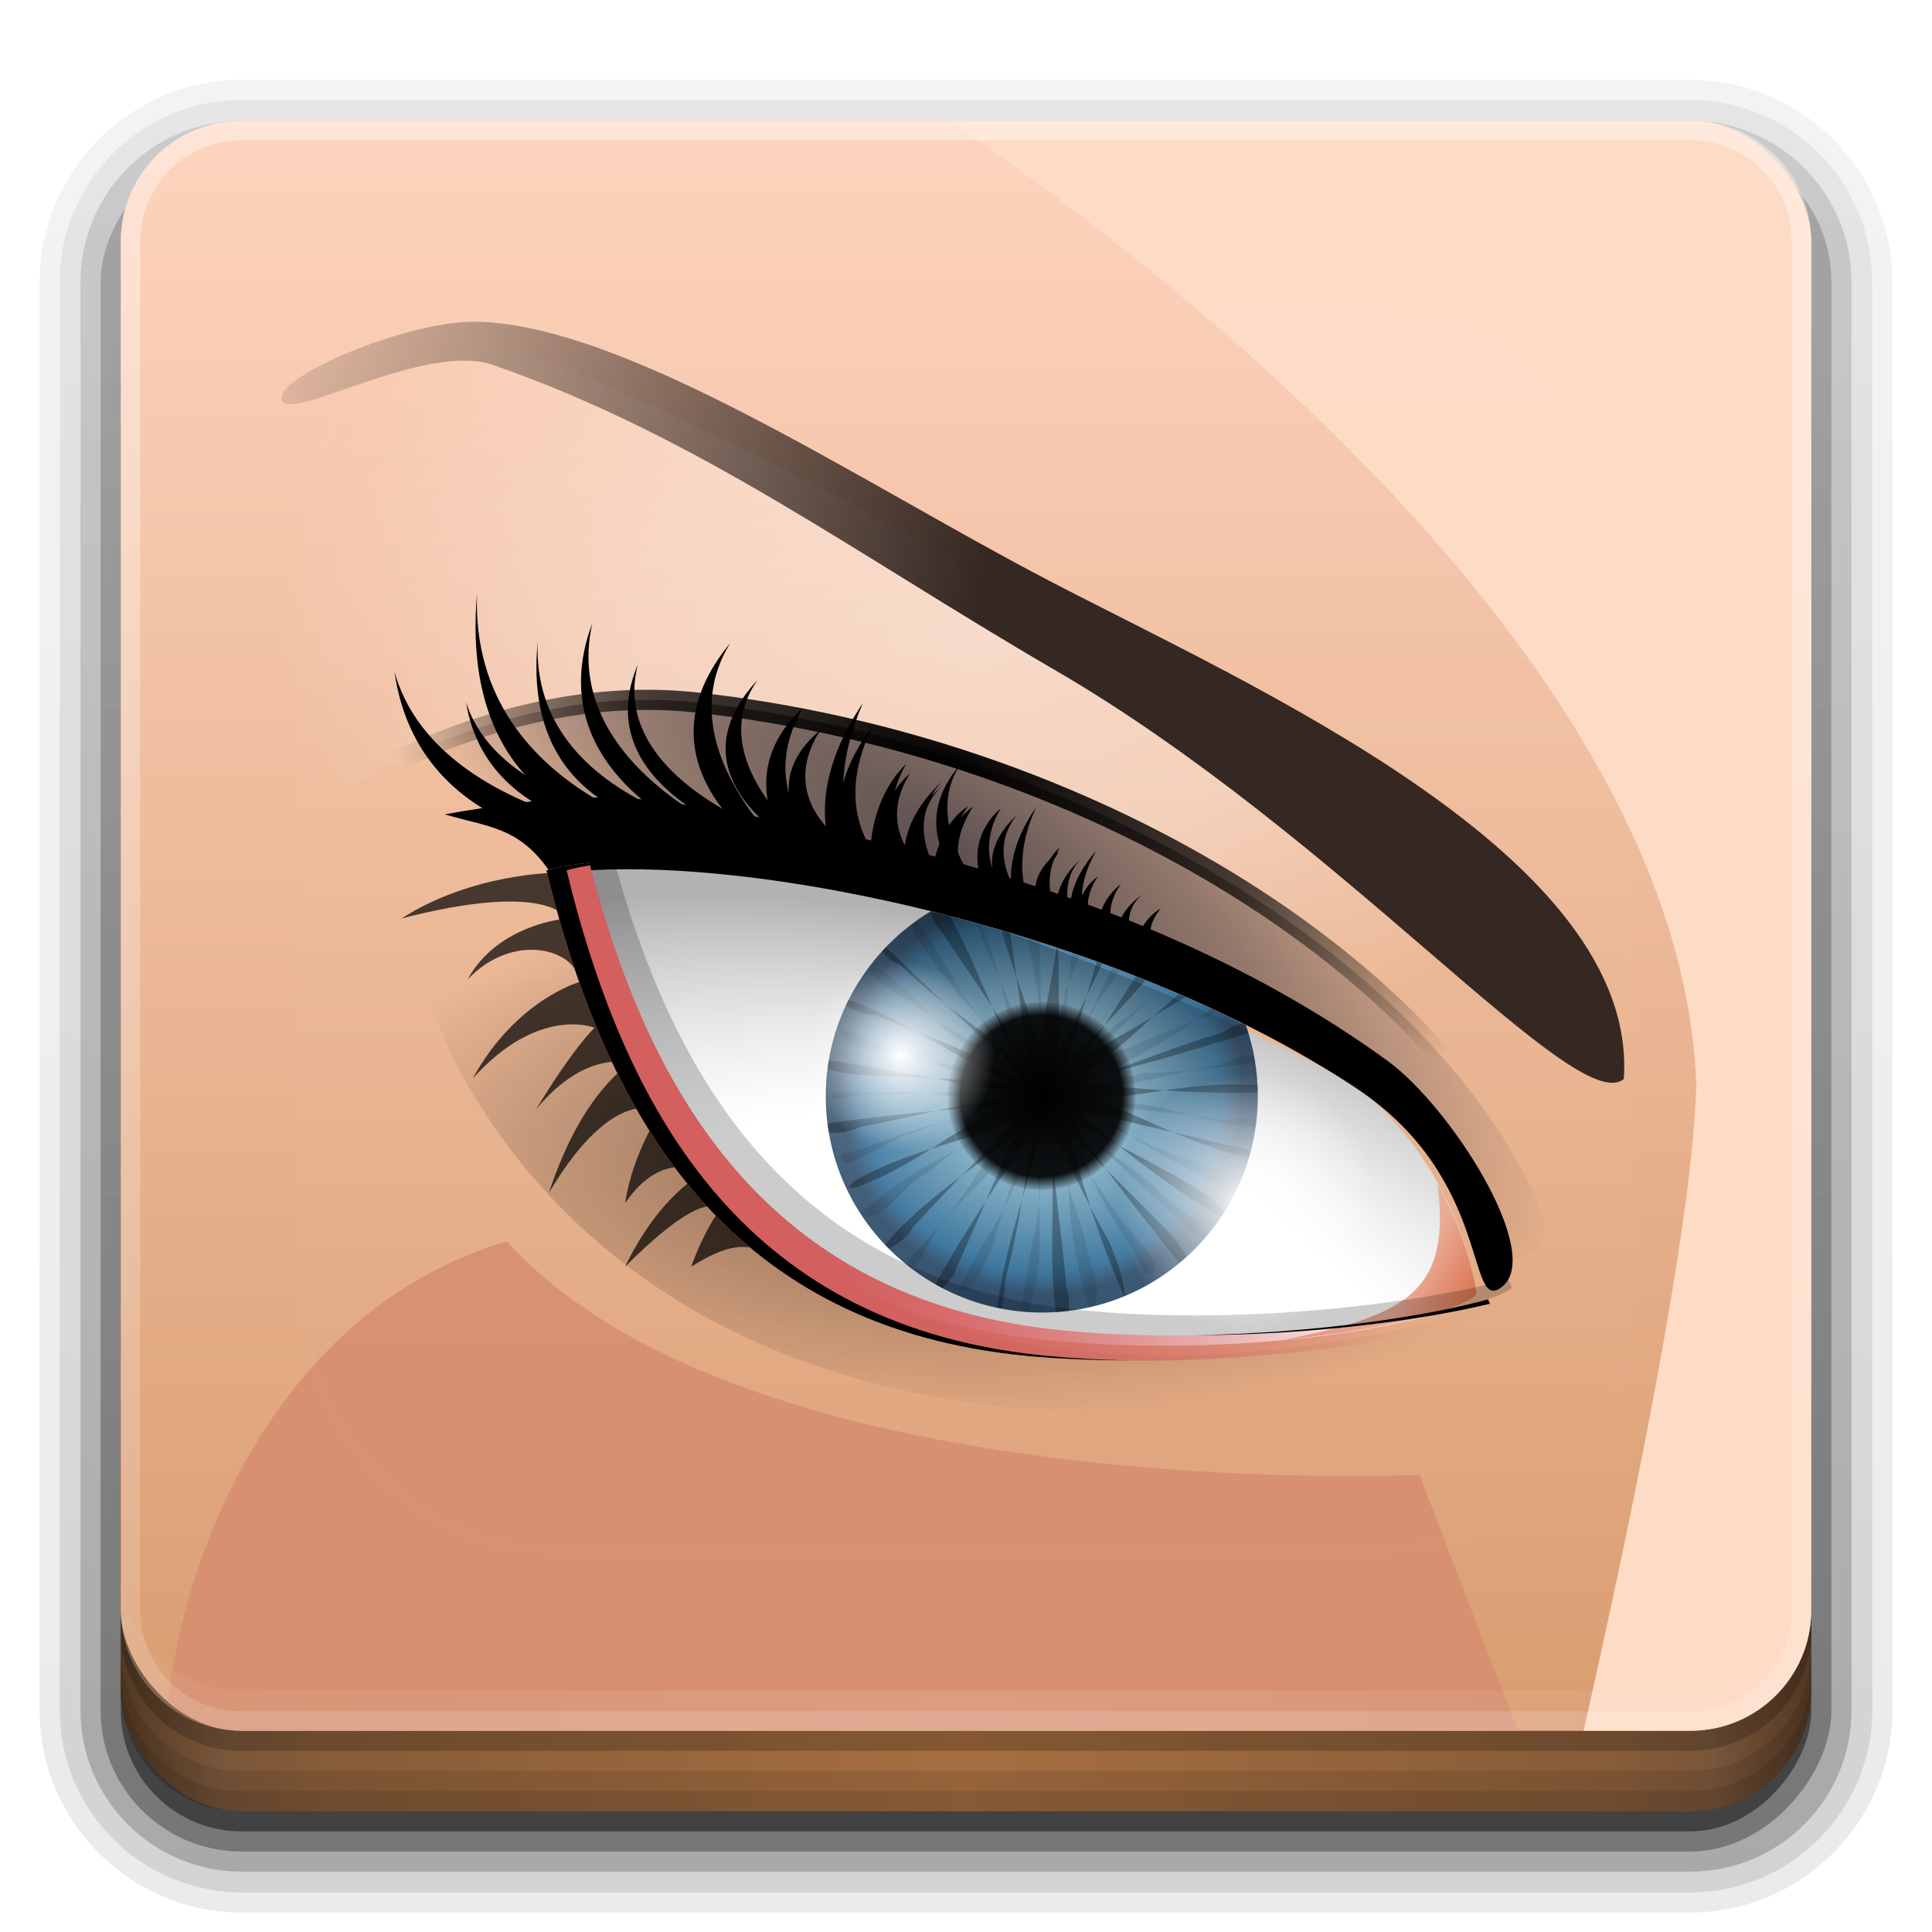 <?xml version="1.0" encoding="UTF-8" standalone="no"?>
<!-- Created with Inkscape (http://www.inkscape.org/) -->

<svg
   xmlns:dc="http://purl.org/dc/elements/1.1/"
   xmlns:cc="http://creativecommons.org/ns#"
   xmlns:rdf="http://www.w3.org/1999/02/22-rdf-syntax-ns#"
   xmlns:svg="http://www.w3.org/2000/svg"
   xmlns="http://www.w3.org/2000/svg"
   xmlns:xlink="http://www.w3.org/1999/xlink"
   xmlns:sodipodi="http://sodipodi.sourceforge.net/DTD/sodipodi-0.dtd"
   xmlns:inkscape="http://www.inkscape.org/namespaces/inkscape"
   width="96"
   height="96"
   id="svg2408"
   sodipodi:version="0.32"
   inkscape:version="0.48.1 r9760"
   version="1.0"
   sodipodi:docname="eog.svg"
   inkscape:output_extension="org.inkscape.output.svg.inkscape">
  <defs
     id="defs2410">
    <linearGradient
       id="linearGradient4384">
      <stop
         style="stop-color:#ffffff;stop-opacity:1;"
         offset="0"
         id="stop4386" />
      <stop
         style="stop-color:#ffffff;stop-opacity:0;"
         offset="1"
         id="stop4388" />
    </linearGradient>
    <linearGradient
       id="linearGradient4367">
      <stop
         style="stop-color:#ffffff;stop-opacity:0.718;"
         offset="0"
         id="stop4369" />
      <stop
         style="stop-color:#ffffff;stop-opacity:1;"
         offset="1"
         id="stop4371" />
    </linearGradient>
    <linearGradient
       id="ButtonShadow"
       gradientTransform="scale(1.006,0.994)"
       x1="45.448"
       y1="92.54"
       x2="45.448"
       y2="7.017"
       gradientUnits="userSpaceOnUse">
      <stop
         style="stop-color:#000000;stop-opacity:1;"
         offset="0"
         id="stop3750" />
      <stop
         style="stop-color:#000000;stop-opacity:0.588;"
         offset="1"
         id="stop3752" />
    </linearGradient>
    <linearGradient
       inkscape:collect="always"
       id="linearGradient3737">
      <stop
         style="stop-color:#ffffff;stop-opacity:1;"
         offset="0"
         id="stop3739" />
      <stop
         style="stop-color:#ffffff;stop-opacity:0;"
         offset="1"
         id="stop3741" />
    </linearGradient>
    <linearGradient
       id="linearGradient3700">
      <stop
         style="stop-color:#2276c5;stop-opacity:1;"
         offset="0"
         id="stop3702" />
      <stop
         style="stop-color:#68baf4;stop-opacity:1;"
         offset="1"
         id="stop3704" />
    </linearGradient>
    <filter
       inkscape:collect="always"
       id="filter3174">
      <feGaussianBlur
         inkscape:collect="always"
         stdDeviation="1.71"
         id="feGaussianBlur3176" />
    </filter>
    <filter
       inkscape:collect="always"
       id="filter3794"
       x="-0.192"
       width="1.384"
       y="-0.192"
       height="1.384">
      <feGaussianBlur
         inkscape:collect="always"
         stdDeviation="5.28"
         id="feGaussianBlur3796" />
    </filter>
    <linearGradient
       inkscape:collect="always"
       xlink:href="#linearGradient3737"
       id="linearGradient3613"
       x1="48"
       y1="20.221"
       x2="48"
       y2="138.661"
       gradientUnits="userSpaceOnUse" />
    <linearGradient
       id="ButtonShadow-0"
       gradientTransform="matrix(1.006,0,0,0.994,100,0)"
       x1="45.448"
       y1="92.54"
       x2="45.448"
       y2="7.017"
       gradientUnits="userSpaceOnUse">
      <stop
         style="stop-color:#000000;stop-opacity:1;"
         offset="0"
         id="stop3750-8" />
      <stop
         style="stop-color:#000000;stop-opacity:0.588;"
         offset="1"
         id="stop3752-5" />
    </linearGradient>
    <linearGradient
       inkscape:collect="always"
       xlink:href="#ButtonShadow-0"
       id="linearGradient3780"
       gradientUnits="userSpaceOnUse"
       gradientTransform="matrix(1.024,0,0,1.012,-1.143,-98.071)"
       x1="32.251"
       y1="6.132"
       x2="32.251"
       y2="90.239" />
    <linearGradient
       inkscape:collect="always"
       xlink:href="#ButtonShadow-0"
       id="linearGradient3772"
       gradientUnits="userSpaceOnUse"
       gradientTransform="matrix(1.024,0,0,1.012,-1.143,-98.071)"
       x1="32.251"
       y1="6.132"
       x2="32.251"
       y2="90.239" />
    <linearGradient
       inkscape:collect="always"
       xlink:href="#ButtonShadow-0"
       id="linearGradient3725"
       gradientUnits="userSpaceOnUse"
       gradientTransform="matrix(1.024,0,0,1.012,-1.143,-98.071)"
       x1="32.251"
       y1="6.132"
       x2="32.251"
       y2="90.239" />
    <linearGradient
       inkscape:collect="always"
       xlink:href="#ButtonShadow-0"
       id="linearGradient3721"
       gradientUnits="userSpaceOnUse"
       gradientTransform="translate(0,-97)"
       x1="32.251"
       y1="6.132"
       x2="32.251"
       y2="90.239" />
    <linearGradient
       y2="90.239"
       x2="32.251"
       y1="6.132"
       x1="32.251"
       gradientTransform="matrix(1.024,0,0,1.012,-1.143,-98.071)"
       gradientUnits="userSpaceOnUse"
       id="linearGradient3026"
       xlink:href="#ButtonShadow-0"
       inkscape:collect="always" />
    <linearGradient
       gradientTransform="translate(-2,-956.362)"
       y2="1033.362"
       x2="50"
       y1="1033.362"
       x1="8"
       spreadMethod="reflect"
       gradientUnits="userSpaceOnUse"
       id="linearGradient3542"
       xlink:href="#linearGradient4482"
       inkscape:collect="always" />
    <clipPath
       clipPathUnits="userSpaceOnUse"
       id="clipPath4355">
      <rect
         style="fill:#ffffff;fill-opacity:1;fill-rule:nonzero;stroke:none"
         id="rect4357"
         width="84"
         height="80"
         x="6"
         y="6"
         rx="6"
         ry="6" />
    </clipPath>
    <radialGradient
       inkscape:collect="always"
       xlink:href="#linearGradient4367"
       id="radialGradient4375"
       cx="48"
       cy="87.792"
       fx="48"
       fy="87.792"
       r="42"
       gradientTransform="matrix(1,-6.7114942e-8,8.4282233e-8,1.256,110,-24.506)"
       gradientUnits="userSpaceOnUse" />
    <linearGradient
       inkscape:collect="always"
       xlink:href="#linearGradient4384"
       id="linearGradient4390"
       x1="48"
       y1="88"
       x2="48"
       y2="-40"
       gradientUnits="userSpaceOnUse"
       gradientTransform="matrix(1,0,0,-1,0,92)" />
    <linearGradient
       inkscape:collect="always"
       xlink:href="#linearGradient4384"
       id="linearGradient4429"
       x1="48"
       y1="82"
       x2="112.124"
       y2="82.455"
       gradientUnits="userSpaceOnUse"
       spreadMethod="reflect" />
    <linearGradient
       id="linearGradient4482">
      <stop
         id="stop4484"
         offset="0"
         style="stop-color:#c78c5d;stop-opacity:1;" />
      <stop
         style="stop-color:#a3744e;stop-opacity:1;"
         offset="0.118"
         id="stop4486" />
      <stop
         id="stop4488"
         offset="0.238"
         style="stop-color:#946c4b;stop-opacity:1;" />
      <stop
         id="stop4490"
         offset="1"
         style="stop-color:#866448;stop-opacity:1;" />
    </linearGradient>
    <linearGradient
       id="linearGradient3843">
      <stop
         style="stop-color:#523823;stop-opacity:1;"
         offset="0"
         id="stop3845" />
      <stop
         id="stop3847"
         offset="0.118"
         style="stop-color:#79563a;stop-opacity:1;" />
      <stop
         style="stop-color:#875c38;stop-opacity:1;"
         offset="0.238"
         id="stop3849" />
      <stop
         style="stop-color:#a66e40;stop-opacity:1;"
         offset="1"
         id="stop3851" />
    </linearGradient>
    <linearGradient
       y2="1033.362"
       x2="50"
       y1="1033.362"
       x1="8"
       spreadMethod="reflect"
       gradientTransform="translate(-2,-956.362)"
       gradientUnits="userSpaceOnUse"
       id="linearGradient3870"
       xlink:href="#linearGradient3843"
       inkscape:collect="always" />
    <linearGradient
       inkscape:collect="always"
       xlink:href="#linearGradient2841"
       id="linearGradient3617-9"
       gradientUnits="userSpaceOnUse"
       x1="48"
       y1="90"
       x2="48"
       y2="5.988" />
    <linearGradient
       id="linearGradient2841">
      <stop
         id="stop2843"
         offset="0"
         style="stop-color:#d89a6d;stop-opacity:1" />
      <stop
         id="stop2845"
         offset="1"
         style="stop-color:#fed4be;stop-opacity:1" />
    </linearGradient>
    <linearGradient
       y2="5.988"
       x2="48"
       y1="90"
       x1="48"
       gradientUnits="userSpaceOnUse"
       id="linearGradient3151"
       xlink:href="#linearGradient2841"
       inkscape:collect="always" />
    <radialGradient
       inkscape:collect="always"
       xlink:href="#linearGradient3739"
       id="radialGradient3750"
       gradientUnits="userSpaceOnUse"
       cx="51.77"
       cy="56.478"
       fx="51.77"
       fy="56.478"
       r="10.733" />
    <linearGradient
       inkscape:collect="always"
       id="linearGradient3739">
      <stop
         style="stop-color:#ffffff;stop-opacity:1;"
         offset="0"
         id="stop3742" />
      <stop
         style="stop-color:#ffffff;stop-opacity:0;"
         offset="1"
         id="stop3744" />
    </linearGradient>
    <radialGradient
       inkscape:collect="always"
       xlink:href="#linearGradient3739"
       id="radialGradient3746"
       cx="51.77"
       cy="56.478"
       fx="51.77"
       fy="56.478"
       r="10.733"
       gradientUnits="userSpaceOnUse" />
    <filter
       color-interpolation-filters="sRGB"
       inkscape:collect="always"
       id="filter3713"
       x="-0.25"
       width="1.499"
       y="-0.645"
       height="2.291">
      <feGaussianBlur
         inkscape:collect="always"
         stdDeviation="7.076"
         id="feGaussianBlur3715" />
    </filter>
    <linearGradient
       inkscape:collect="always"
       xlink:href="#linearGradient3731"
       id="linearGradient3738"
       x1="39.121"
       y1="62.96"
       x2="69.125"
       y2="69.617"
       gradientUnits="userSpaceOnUse"
       gradientTransform="translate(0,-2)" />
    <linearGradient
       inkscape:collect="always"
       id="linearGradient3731">
      <stop
         style="stop-color:#d35f5f;stop-opacity:1;"
         offset="0"
         id="stop3733" />
      <stop
         style="stop-color:#d35f5f;stop-opacity:0;"
         offset="1"
         id="stop3735" />
    </linearGradient>
    <linearGradient
       inkscape:collect="always"
       xlink:href="#linearGradient3731"
       id="linearGradient3182"
       x1="39.121"
       y1="62.96"
       x2="69.125"
       y2="69.617"
       gradientUnits="userSpaceOnUse" />
    <linearGradient
       inkscape:collect="always"
       xlink:href="#linearGradient3722"
       id="linearGradient3728"
       x1="70.598"
       y1="64.777"
       x2="73.643"
       y2="66.384"
       gradientUnits="userSpaceOnUse"
       gradientTransform="translate(0,-2)" />
    <linearGradient
       id="linearGradient3722">
      <stop
         style="stop-color:#eaac96;stop-opacity:1;"
         offset="0"
         id="stop3724" />
      <stop
         style="stop-color:#db6f49;stop-opacity:1;"
         offset="1"
         id="stop3726" />
    </linearGradient>
    <radialGradient
       inkscape:collect="always"
       xlink:href="#linearGradient3702"
       id="radialGradient3713"
       cx="47.035"
       cy="28.844"
       fx="47.035"
       fy="28.844"
       r="30.11"
       gradientTransform="matrix(1,0.302,-0.127,0.421,3.676,12.042)"
       gradientUnits="userSpaceOnUse" />
    <linearGradient
       id="linearGradient3702">
      <stop
         style="stop-color:#000000;stop-opacity:1;"
         offset="0"
         id="stop3705" />
      <stop
         id="stop3711"
         offset="0.5"
         style="stop-color:#000000;stop-opacity:0.702;" />
      <stop
         style="stop-color:#000000;stop-opacity:0;"
         offset="1"
         id="stop3707" />
    </linearGradient>
    <filter
       color-interpolation-filters="sRGB"
       inkscape:collect="always"
       id="filter3756">
      <feGaussianBlur
         inkscape:collect="always"
         stdDeviation="0.635"
         id="feGaussianBlur3758" />
    </filter>
    <radialGradient
       inkscape:collect="always"
       xlink:href="#linearGradient6139"
       id="radialGradient6145"
       cx="51.77"
       cy="56.478"
       fx="51.77"
       fy="56.478"
       r="10.733"
       gradientUnits="userSpaceOnUse" />
    <linearGradient
       id="linearGradient6139">
      <stop
         style="stop-color:#000000;stop-opacity:1;"
         offset="0"
         id="stop6141" />
      <stop
         id="stop6147"
         offset="0.86"
         style="stop-color:#000000;stop-opacity:0.903;" />
      <stop
         style="stop-color:#000000;stop-opacity:0.089;"
         offset="1"
         id="stop6143" />
    </linearGradient>
    <clipPath
       clipPathUnits="userSpaceOnUse"
       id="clipPath6135">
      <path
         inkscape:connector-curvature="0"
         sodipodi:nodetypes="cssscc"
         id="path6137"
         d="m 46.25,77.281 c -3.115,1.879 -5.219,5.285 -5.219,9.188 0,5.928 4.822,10.75 10.75,10.75 5.928,0 10.719,-4.822 10.719,-10.75 0,-1.242 -0.206,-2.422 -0.594,-3.531 C 57.028,80.503 51.556,78.595 46.25,77.281 z"
         style="fill:#ff0000;fill-opacity:1;stroke:none" />
    </clipPath>
    <radialGradient
       inkscape:collect="always"
       xlink:href="#linearGradient6169"
       id="radialGradient6175"
       cx="50.771"
       cy="77.765"
       fx="50.771"
       fy="77.765"
       r="22.413"
       gradientTransform="matrix(1.797,0.482,-0.224,0.835,-23.075,-23.268)"
       gradientUnits="userSpaceOnUse" />
    <linearGradient
       id="linearGradient6169">
      <stop
         style="stop-color:#ffffff;stop-opacity:0;"
         offset="0"
         id="stop6171" />
      <stop
         id="stop6177"
         offset="0.5"
         style="stop-color:#ffffff;stop-opacity:0.498;" />
      <stop
         style="stop-color:#000000;stop-opacity:1;"
         offset="1"
         id="stop6173" />
    </linearGradient>
    <radialGradient
       inkscape:collect="always"
       xlink:href="#linearGradient3775"
       id="radialGradient3781"
       cx="51.766"
       cy="56.289"
       fx="51.766"
       fy="56.289"
       r="10.734"
       gradientTransform="matrix(0.933,0,0,0.929,3.445,2.083)"
       gradientUnits="userSpaceOnUse" />
    <linearGradient
       id="linearGradient3775">
      <stop
         style="stop-color:#b7dde5;stop-opacity:1;"
         offset="0"
         id="stop3777" />
      <stop
         id="stop3783"
         offset="0.89"
         style="stop-color:#357099;stop-opacity:1;" />
      <stop
         style="stop-color:#2e4d6a;stop-opacity:1;"
         offset="1"
         id="stop3779" />
    </linearGradient>
    <radialGradient
       inkscape:collect="always"
       xlink:href="#linearGradient3686"
       id="radialGradient3700"
       cx="47.12"
       cy="37.319"
       fx="47.12"
       fy="37.319"
       r="29.695"
       gradientTransform="matrix(1,0.679,-0.263,0.387,9.807,-4.003)"
       gradientUnits="userSpaceOnUse" />
    <linearGradient
       id="linearGradient3686">
      <stop
         style="stop-color:#5b4f4f;stop-opacity:1;"
         offset="0"
         id="stop3688" />
      <stop
         id="stop3698"
         offset="0.5"
         style="stop-color:#5b4f4f;stop-opacity:0.613;" />
      <stop
         style="stop-color:#5b4f4f;stop-opacity:0;"
         offset="1"
         id="stop3690" />
    </linearGradient>
    <linearGradient
       inkscape:collect="always"
       xlink:href="#linearGradient3767"
       id="linearGradient3773"
       x1="47.349"
       y1="36.894"
       x2="6.958"
       y2="27.073"
       gradientUnits="userSpaceOnUse"
       gradientTransform="translate(0,-2)" />
    <linearGradient
       inkscape:collect="always"
       id="linearGradient3767">
      <stop
         style="stop-color:#352822;stop-opacity:1;"
         offset="0"
         id="stop3769" />
      <stop
         style="stop-color:#352822;stop-opacity:0;"
         offset="1"
         id="stop3771" />
    </linearGradient>
    <radialGradient
       inkscape:collect="always"
       xlink:href="#linearGradient3767"
       id="radialGradient6165"
       cx="48.675"
       cy="59.262"
       fx="48.675"
       fy="59.262"
       r="26.823"
       gradientTransform="matrix(1.206,-0.013,0.006,0.509,-10.378,27.421)"
       gradientUnits="userSpaceOnUse" />
    <radialGradient
       r="34.809"
       fy="29.056"
       fx="48.337"
       cy="29.056"
       cx="48.337"
       gradientTransform="matrix(1,0,0,0.652,0,12.395)"
       gradientUnits="userSpaceOnUse"
       id="radialGradient6209"
       xlink:href="#linearGradient6181"
       inkscape:collect="always" />
    <linearGradient
       id="linearGradient6181">
      <stop
         style="stop-color:#ffffff;stop-opacity:1;"
         offset="0"
         id="stop6183" />
      <stop
         id="stop6189"
         offset="0.5"
         style="stop-color:#ffffff;stop-opacity:0.71;" />
      <stop
         style="stop-color:#ffffff;stop-opacity:0;"
         offset="1"
         id="stop6185" />
    </linearGradient>
    <filter
       color-interpolation-filters="sRGB"
       inkscape:collect="always"
       id="filter3799"
       x="-0.237"
       width="1.474"
       y="-0.145"
       height="1.29">
      <feGaussianBlur
         inkscape:collect="always"
         stdDeviation="5.592"
         id="feGaussianBlur3801" />
    </filter>
    <linearGradient
       y2="69.617"
       x2="69.125"
       y1="62.96"
       x1="39.121"
       gradientUnits="userSpaceOnUse"
       id="linearGradient3270"
       xlink:href="#linearGradient3731"
       inkscape:collect="always"
       gradientTransform="translate(0,-2)" />
    <linearGradient
       y2="5.988"
       x2="48"
       y1="90"
       x1="48"
       gradientUnits="userSpaceOnUse"
       id="linearGradient3151-9"
       xlink:href="#linearGradient2841-5"
       inkscape:collect="always" />
    <linearGradient
       id="linearGradient2841-5">
      <stop
         id="stop2843-2"
         offset="0"
         style="stop-color:#d89a6d;stop-opacity:1" />
      <stop
         id="stop2845-1"
         offset="1"
         style="stop-color:#fed4be;stop-opacity:1" />
    </linearGradient>
    <linearGradient
       y2="5.988"
       x2="48"
       y1="90"
       x1="48"
       gradientUnits="userSpaceOnUse"
       id="linearGradient4050"
       xlink:href="#linearGradient2841-5"
       inkscape:collect="always" />
    <clipPath
       clipPathUnits="userSpaceOnUse"
       id="clipPath4075">
      <rect
         ry="6"
         rx="6"
         y="108"
         x="6"
         height="80"
         width="84"
         id="rect4077"
         style="fill:url(#linearGradient4079);fill-opacity:1;fill-rule:nonzero;stroke:none" />
    </clipPath>
    <linearGradient
       inkscape:collect="always"
       xlink:href="#linearGradient2841-5"
       id="linearGradient4079"
       gradientUnits="userSpaceOnUse"
       x1="48"
       y1="90"
       x2="48"
       y2="5.988"
       gradientTransform="translate(0,102)" />
    <clipPath
       clipPathUnits="userSpaceOnUse"
       id="clipPath4082">
      <rect
         style="fill:url(#linearGradient4086);fill-opacity:1;fill-rule:nonzero;stroke:none"
         id="rect4084"
         width="84"
         height="80"
         x="6"
         y="8"
         rx="6"
         ry="6" />
    </clipPath>
    <linearGradient
       inkscape:collect="always"
       xlink:href="#linearGradient2841-5"
       id="linearGradient4086"
       gradientUnits="userSpaceOnUse"
       x1="48"
       y1="90"
       x2="48"
       y2="5.988"
       gradientTransform="translate(0,2)" />
    <clipPath
       clipPathUnits="userSpaceOnUse"
       id="clipPath4075-8">
      <rect
         ry="6"
         rx="6"
         y="108"
         x="6"
         height="80"
         width="84"
         id="rect4077-2"
         style="fill:url(#linearGradient4079);fill-opacity:1;fill-rule:nonzero;stroke:none" />
    </clipPath>
    <filter
       color-interpolation-filters="sRGB"
       inkscape:collect="always"
       id="filter3713-6"
       x="-0.25"
       width="1.499"
       y="-0.645"
       height="2.291">
      <feGaussianBlur
         inkscape:collect="always"
         stdDeviation="7.076"
         id="feGaussianBlur3715-7" />
    </filter>
    <clipPath
       clipPathUnits="userSpaceOnUse"
       id="clipPath4082-5">
      <rect
         style="fill:url(#linearGradient4086);fill-opacity:1;fill-rule:nonzero;stroke:none"
         id="rect4084-9"
         width="84"
         height="80"
         x="6"
         y="8"
         rx="6"
         ry="6" />
    </clipPath>
    <filter
       color-interpolation-filters="sRGB"
       inkscape:collect="always"
       id="filter3799-3"
       x="-0.237"
       width="1.474"
       y="-0.145"
       height="1.29">
      <feGaussianBlur
         inkscape:collect="always"
         stdDeviation="5.592"
         id="feGaussianBlur3801-9" />
    </filter>
  </defs>
  <sodipodi:namedview
     id="base"
     pagecolor="#818181"
     bordercolor="#ffb1b1"
     borderopacity="1"
     inkscape:pageopacity="1"
     inkscape:pageshadow="2"
     inkscape:zoom="3.3193989"
     inkscape:cx="28.686355"
     inkscape:cy="35.289915"
     inkscape:document-units="px"
     inkscape:current-layer="layer1"
     showgrid="true"
     showborder="true"
     inkscape:showpageshadow="false"
     inkscape:window-width="1920"
     inkscape:window-height="1028"
     inkscape:window-x="0"
     inkscape:window-y="25"
     inkscape:window-maximized="1"
     borderlayer="true">
    <inkscape:grid
       type="xygrid"
       id="grid3732"
       visible="true"
       enabled="true"
       empspacing="8"
       snapvisiblegridlinesonly="true" />
  </sodipodi:namedview>
  <g
     inkscape:groupmode="layer"
     id="layer2"
     inkscape:label="Blur Shadow"
     style="display:none"
     sodipodi:insensitive="true">
    <rect
       style="opacity:0.9;fill:url(#ButtonShadow);fill-opacity:1;fill-rule:nonzero;stroke:none;filter:url(#filter3174)"
       id="rect3745"
       width="86"
       height="85"
       x="5"
       y="7"
       rx="6"
       ry="6" />
  </g>
  <g
     inkscape:groupmode="layer"
     id="layer3"
     inkscape:label="Shadow"
     sodipodi:insensitive="true"
     style="display:inline">
    <path
       sodipodi:type="inkscape:offset"
       inkscape:radius="0.99097413"
       inkscape:original="M 12 -94.03125 C 7.028367 -94.03125 2.96875 -89.971633 2.96875 -85 L 2.96875 -14 C 2.96875 -9.0283671 7.0283671 -4.96875 12 -4.96875 L 84 -4.96875 C 88.971633 -4.96875 93.03125 -9.028367 93.03125 -14 L 93.03125 -85 C 93.03125 -89.971633 88.971633 -94.03125 84 -94.03125 L 12 -94.03125 z "
       style="opacity:0.08;fill:url(#linearGradient3026);fill-opacity:1;fill-rule:nonzero;stroke:none;display:inline"
       id="path3786"
       d="m 12,-95.031 c -5.511,0 -10.031,4.52 -10.031,10.031 l 0,71 c 0,5.511 4.52,10.031 10.031,10.031 l 72,0 c 5.511,0 10.031,-4.52 10.031,-10.031 l 0,-71 c 0,-5.511 -4.52,-10.031 -10.031,-10.031 l -72,0 z"
       transform="scale(1,-1)" />
    <path
       sodipodi:type="inkscape:offset"
       inkscape:radius="1.0360184"
       inkscape:original="M 12 -93 C 7.5908667 -93 4 -89.409133 4 -85 L 4 -14 C 4 -9.5908667 7.5908667 -6 12 -6 L 84 -6 C 88.409133 -6 92 -9.5908667 92 -14 L 92 -85 C 92 -89.409133 88.409133 -93 84 -93 L 12 -93 z "
       style="opacity:0.1;fill:url(#linearGradient3780);fill-opacity:1;fill-rule:nonzero;stroke:none;display:inline"
       id="path3778"
       d="m 12,-94.031 c -4.972,0 -9.031,4.06 -9.031,9.031 l 0,71 c 0,4.972 4.06,9.031 9.031,9.031 l 72,0 c 4.972,0 9.031,-4.06 9.031,-9.031 l 0,-71 c 0,-4.972 -4.06,-9.031 -9.031,-9.031 l -72,0 z"
       transform="scale(1,-1)" />
    <path
       sodipodi:type="inkscape:offset"
       inkscape:radius="0.98962283"
       inkscape:original="M 12 -92 C 8.122 -92 5 -88.878 5 -85 L 5 -14 C 5 -10.122 8.122 -7 12 -7 L 84 -7 C 87.878 -7 91 -10.122 91 -14 L 91 -85 C 91 -88.878 87.878 -92 84 -92 L 12 -92 z "
       style="opacity:0.2;fill:url(#linearGradient3772);fill-opacity:1;fill-rule:nonzero;stroke:none;display:inline"
       id="path3770"
       d="m 12,-93 c -4.409,0 -8,3.591 -8,8 l 0,71 c 0,4.409 3.591,8 8,8 l 72,0 c 4.409,0 8,-3.591 8,-8 l 0,-71 c 0,-4.409 -3.591,-8 -8,-8 l -72,0 z"
       transform="scale(1,-1)" />
    <rect
       style="opacity:0.3;fill:url(#linearGradient3725);fill-opacity:1;fill-rule:nonzero;stroke:none;display:inline"
       id="rect3723"
       width="86"
       height="85"
       x="5"
       y="-92"
       rx="7"
       ry="7"
       transform="scale(1,-1)" />
    <rect
       transform="scale(1,-1)"
       ry="6"
       rx="6"
       y="-91"
       x="6"
       height="84"
       width="84"
       id="rect3716"
       style="opacity:0.45;fill:url(#linearGradient3721);fill-opacity:1;fill-rule:nonzero;stroke:none;display:inline" />
  </g>
  <g
     inkscape:groupmode="layer"
     id="layer4"
     inkscape:label="Bottom Edge"
     sodipodi:insensitive="true">
    <rect
       ry="6"
       rx="6"
       y="64"
       x="6"
       height="26"
       width="84"
       id="rect2841"
       style="color:#000000;fill:url(#linearGradient3870);fill-opacity:1;fill-rule:nonzero;stroke:none;stroke-width:1.5;marker:none;visibility:visible;display:inline;overflow:visible;enable-background:accumulate" />
    <path
       style="opacity:0.1;color:#000000;fill:#000000;fill-opacity:1;fill-rule:nonzero;stroke:none;stroke-width:1.5;marker:none;visibility:visible;display:inline;overflow:visible;enable-background:accumulate"
       d="m 6,82 0,2 c 0,3.324 2.676,6 6,6 l 72,0 c 3.324,0 6,-2.676 6,-6 l 0,-2 c 0,3.324 -2.676,6 -6,6 L 12,88 C 8.676,88 6,85.324 6,82 z"
       id="rect4345"
       inkscape:connector-curvature="0" />
    <path
       style="opacity:0.1;color:#000000;fill:#000000;fill-opacity:1;fill-rule:nonzero;stroke:none;stroke-width:1.5;marker:none;visibility:visible;display:inline;overflow:visible;enable-background:accumulate"
       d="m 6,83 0,1 c 0,3.324 2.676,6 6,6 l 72,0 c 3.324,0 6,-2.676 6,-6 l 0,-1 c 0,3.324 -2.676,6 -6,6 L 12,89 C 8.676,89 6,86.324 6,83 z"
       id="rect4336"
       inkscape:connector-curvature="0" />
    <path
       id="path4412"
       d="m 6,80 0,1 c 0,3.324 2.676,6 6,6 l 72,0 c 3.324,0 6,-2.676 6,-6 l 0,-1 c 0,3.324 -2.676,6 -6,6 L 12,86 C 8.676,86 6,83.324 6,80 z"
       style="opacity:0.2;fill:#000000;fill-opacity:1;fill-rule:nonzero;stroke:none"
       inkscape:connector-curvature="0" />
  </g>
  <g
     inkscape:label="Button"
     inkscape:groupmode="layer"
     id="layer1">
    <rect
       style="fill:url(#linearGradient3151);fill-opacity:1;fill-rule:nonzero;stroke:none"
       id="rect2419"
       width="84"
       height="80"
       x="6"
       y="6"
       rx="6"
       ry="6" />
    <path
       style="fill:#fedbc5;fill-opacity:1;stroke:none;display:inline;filter:url(#filter3799-3)"
       d="M 92.321,2.071 40.536,3.679 c 0,0 42.679,25 43.75,52.143 -0.179,10 -6.964,38.036 -6.964,38.036 L 97.143,94.571 92.321,2.071 z"
       id="path3784"
       clip-path="url(#clipPath4082-5)"
       sodipodi:nodetypes="cccccc"
       inkscape:connector-curvature="0"
       transform="translate(0,-2)" />
    <path
       style="fill:#d79171;fill-opacity:1;stroke:none;display:inline;filter:url(#filter3713-6)"
       d="M 25.183,163.683 C 13.757,167.055 8.609,179.477 8.156,188.594 9.197,189.465 10.53,190 12,190 l 64.188,0 -5.656,-14.719 c 0,0 -33.384,1.616 -45.348,-11.598 z"
       id="path2913"
       sodipodi:nodetypes="cccccc"
       clip-path="url(#clipPath4075-8)"
       transform="translate(0,-102)"
       inkscape:connector-curvature="0" />
    <path
       style="opacity:0.2;fill:url(#radialGradient4375);fill-opacity:1;fill-rule:nonzero;stroke:none"
       d="M 120.781,6.125 C 118.042,6.683 116,9.091 116,12 l 0,68 c 0,3.324 2.676,6 6,6 l 72,0 c 3.324,0 6,-2.676 6,-6 l 0,-68 c 0,-2.909 -2.042,-5.317 -4.781,-5.875 2.205,0.536 3.812,2.491 3.812,4.875 l 0,68 c 0,2.805 -2.226,5.031 -5.031,5.031 l -72,0 c -2.805,0 -5.031,-2.226 -5.031,-5.031 l 0,-68 c 0,-2.384 1.607,-4.339 3.812,-4.875 z"
       id="rect4359"
       inkscape:connector-curvature="0" />
    <path
       style="opacity:0.4;fill:url(#linearGradient4390);fill-opacity:1;fill-rule:nonzero;stroke:none"
       d="M 12,86 C 8.676,86 6,83.324 6,80 L 6,12 C 6,8.676 8.676,6 12,6 l 72,0 c 3.324,0 6,2.676 6,6 l 0,68 c 0,3.324 -2.676,6 -6,6 z m 0,-0.969 72,0 c 2.805,0 5.031,-2.226 5.031,-5.031 l 0,-68 C 89.031,9.195 86.805,6.969 84,6.969 l -72,0 C 9.195,6.969 6.969,9.195 6.969,12 l 0,68 c 0,2.805 2.226,5.031 5.031,5.031 z"
       id="rect4377"
       inkscape:connector-curvature="0"
       sodipodi:nodetypes="ssssssssssssssssss" />
    <path
       style="opacity:0.1;fill:url(#linearGradient4429);fill-opacity:1;fill-rule:nonzero;stroke:none"
       d="m 6,78 0,2 c 0,3.324 2.676,6 6,6 l 72,0 c 3.324,0 6,-2.676 6,-6 l 0,-2 c 0,3.324 -2.676,6 -6,6 L 12,84 C 8.676,84 6,81.324 6,78 z"
       id="rect4414"
       inkscape:connector-curvature="0" />
  </g>
  <g
     inkscape:groupmode="layer"
     id="layer5"
     inkscape:label="Highlight"
     sodipodi:insensitive="true"
     style="display:inline">
    <rect
       style="opacity:0.1;fill:url(#linearGradient3613);fill-opacity:1;fill-rule:nonzero;stroke:#ffffff;stroke-width:0.5;stroke-linecap:round;stroke-linejoin:miter;stroke-miterlimit:4;stroke-opacity:1;stroke-dasharray:none;stroke-dashoffset:0;filter:url(#filter3794)"
       id="rect3171"
       width="66"
       height="62"
       x="15"
       y="15"
       rx="12"
       ry="12"
       clip-path="url(#clipPath4355)" />
  </g>
  <g
     inkscape:groupmode="layer"
     id="layer6"
     inkscape:label="Symbol"
     sodipodi:insensitive="true">
    <path
       style="opacity:0.4;fill:url(#radialGradient6209);fill-opacity:1;stroke:none;display:inline"
       d="M 76.645,60.286 C 71.595,48.038 54.04,37.034 34.598,34.906 25.334,33.892 17.425,39.073 17.425,39.073 4.211,23.537 15,19.536 15,19.536 c 0,0 5.714,-2.857 8.929,-2.857 33.75,12.679 56.429,35.714 56.429,35.714 0,0 1.11,14.679 -3.712,7.893 z"
       id="path3649-3"
       sodipodi:nodetypes="csccccc"
       inkscape:connector-curvature="0" />
    <path
       style="opacity:0.6;fill:url(#radialGradient6165);fill-opacity:1;stroke:none;display:inline"
       d="m 73.393,65.071 c 0,0 -38.571,12.679 -45,-21.786 C 19.464,41.143 21.071,49 21.071,49 c 0,0 7.679,29.464 52.679,18.929 0,0 2.143,-1.607 -0.357,-2.857 z"
       id="path6149"
       sodipodi:nodetypes="ccccc"
       inkscape:connector-curvature="0" />
    <path
       style="fill:url(#linearGradient3773);fill-opacity:1;stroke:none;display:inline"
       d="m 14.016,19.9 c -0.488,-1.142 6.207,-3.958 9.596,-3.914 7.447,0.095 19.135,7.978 28.537,12.879 9.98,5.203 29.297,13.666 28.537,24.749 C 78.305,55.588 66.656,41.569 52.402,33.285 42.501,27.531 34.654,21.661 24.496,18.133 21.15,16.97 14.474,20.972 14.016,19.9 z"
       id="path3634"
       sodipodi:nodetypes="csscsss"
       inkscape:connector-curvature="0" />
    <path
       style="fill:#ffffff;stroke:none;display:inline"
       d="m 28.537,43.24 c 3.03,12.501 9.044,21.991 23.786,23.376 10.325,0.97 20.093,-1.089 21.04,-2.289 0,0 -0.631,-6.313 -6.313,-10.607 C 39.143,39.452 28.537,43.24 28.537,43.24 z"
       id="path3636"
       sodipodi:nodetypes="csccc"
       inkscape:connector-curvature="0" />
    <path
       sodipodi:nodetypes="cscccc"
       id="path3676"
       d="M 28.393,41.321 17.425,39.073 c 0,0 7.909,-5.181 17.173,-4.167 19.442,2.128 36.997,13.132 42.048,25.38 0,0 1.033,2.107 -2.002,2.285 -2.5,-7.679 -13.393,-18.571 -46.25,-21.25 z"
       style="fill:url(#radialGradient3700);fill-opacity:1;stroke:none;display:inline"
       inkscape:connector-curvature="0" />
    <path
       style="fill:#000000;stroke:none;display:inline"
       d="m 22.097,40.462 c 5.071,-0.876 7.871,-1.101 11.743,-0.505 12.304,1.894 25.029,5.438 35.103,12.753 3.14,2.28 7.806,9.604 5.682,11.238 C 72.825,65.332 74.209,58.614 67.428,54.099 55.578,46.209 36.635,42.136 27.4,43.429 25.823,41.051 24.26,41.116 22.097,40.462 z"
       id="path3643"
       sodipodi:nodetypes="csssscc"
       inkscape:connector-curvature="0" />
    <path
       style="fill:url(#radialGradient3781);fill-opacity:1;stroke:none;display:inline"
       d="m 46.25,45.281 c -3.115,1.879 -5.219,5.285 -5.219,9.188 0,5.928 4.822,10.75 10.75,10.75 5.928,0 10.719,-4.822 10.719,-10.75 0,-1.242 -0.206,-2.422 -0.594,-3.531 C 57.028,48.503 51.556,46.595 46.25,45.281 z"
       id="path3651"
       sodipodi:nodetypes="cssscc"
       inkscape:connector-curvature="0" />
    <path
       sodipodi:nodetypes="csccc"
       id="path6167"
       d="m 28.537,43.24 c 3.03,12.501 9.044,21.991 23.786,23.376 10.325,0.97 20.093,-1.089 21.04,-2.289 0,0 -0.631,-6.313 -6.313,-10.607 C 39.143,39.452 28.537,43.24 28.537,43.24 z"
       style="opacity:0.3;fill:url(#radialGradient6175);fill-opacity:1;stroke:none;display:inline"
       inkscape:connector-curvature="0" />
    <g
       style="display:inline"
       id="g6131"
       clip-path="url(#clipPath6135)"
       transform="translate(0,-32)">
      <path
         id="path3785"
         d="m 55.967,96.892 c -0.094,-1.073 -0.333,-1.974 -0.835,-3.158 -1.188,-2.119 -2.185,-4.139 -3.129,-6.538 0.272,-1.173 0.468,0.766 0.227,1.361 0.236,2.668 -0.161,6.039 0.246,8.675 0.61,1.187 0.808,-0.668 0.525,-1.186 -0.31,-3.17 -0.693,-6.05 -0.994,-9.009 0.424,-1.387 -0.025,1.225 -0.363,1.417 -0.601,2.59 -1.738,5.608 -2.086,8.484 0.055,0.986 0.427,-0.688 0.372,-1.29 0.787,-2.848 1.15,-6.152 1.734,-9 0.678,-1.158 -0.08,1.159 -0.417,1.645 -1.545,2.235 -3.463,5.176 -4.772,7.505 -0.461,1.184 0.949,-0.222 1.059,-0.817 1.266,-2.741 2.303,-5.521 3.755,-8.226 1.267,-0.717 -0.43,1.324 -0.647,1.473 -2.04,1.689 -4.688,3.32 -6.565,5.498 -0.483,0.859 1.103,-0.208 1.29,-0.751 2.073,-2.26 4.081,-4.254 6.156,-6.21 1.039,-0.356 -0.757,1.095 -1.347,0.992 -2.439,1.033 -5.446,1.539 -7.795,2.986 -0.68,0.745 0.912,-0.096 1.207,-0.164 2.87,-1.354 5.05,-3.306 7.692,-4.328 1.183,0.18 -1.052,0.828 -1.294,0.692 -2.909,0.153 -5.944,0.478 -8.89,0.88 -0.942,0.664 1.156,0.514 1.631,0.175 3.149,-0.574 5.587,-1.368 8.747,-1.622 1.161,0.572 -1.383,0.134 -1.595,-0.179 -2.625,-0.4 -6.071,-1.192 -8.698,-1.499 -1.331,0.3 0.799,0.637 1.365,0.703 2.896,0.209 5.91,0.073 8.692,0.738 1.204,0.591 -1.048,-0.238 -1.224,-0.415 -2.716,-1.307 -5.041,-3.028 -7.81,-4.034 -1.053,-0.02 0.693,0.815 1.23,0.74 2.755,1.055 5.441,2.086 7.955,3.631 0.883,1.201 -0.745,-0.569 -1.087,-1.113 -2.066,-1.801 -4.344,-4.069 -6.317,-5.919 -0.878,-0.567 0.212,0.839 0.715,0.882 2.062,2.081 4.639,3.512 6.94,5.738 0.276,1.146 -1.015,-0.219 -1.052,-0.859 -1.232,-2.339 -2.34,-5.536 -3.693,-7.841 -0.934,-0.618 -0.65,1.017 -0.168,1.242 1.737,2.625 3.455,5.055 5.048,7.767 0.136,1.48 -0.874,-0.934 -0.757,-1.571 -0.347,-2.774 -0.764,-6.046 -1.326,-8.713 -0.402,-1.083 -0.397,0.719 -0.215,1.275 0.537,2.907 2.068,5.736 2.443,8.689 -0.186,1.088 -0.529,-0.952 -0.252,-1.539 0.318,-2.627 1.105,-5.578 1.21,-8.222 -0.087,-1.066 -0.508,0.831 -0.323,1.057 0.013,2.887 0.179,6.024 -0.142,8.807 -0.658,0.919 0.025,-1.167 0.184,-1.36 1.29,-2.709 2.77,-5.504 3.612,-8.022 -0.11,-1.154 -0.866,0.445 -0.862,1.046 -1.14,2.659 -1.725,6.13 -2.883,8.699 -0.835,0.713 0.636,-1.231 0.832,-1.522 2,-2.07 3.815,-3.85 5.517,-6.352 0.233,-1.124 -1.163,0.398 -1.156,0.66 -1.815,2.177 -3.246,5.219 -5.109,7.314 -1.099,0.742 0.809,-1.368 1.066,-1.559 2.339,-1.333 4.65,-2.656 7.096,-4.245 0.673,-0.741 -0.83,-0.225 -1.227,0.233 -2.43,1.943 -4.202,4.034 -6.797,5.449 -1.48,0.203 0.884,-0.388 1.189,-0.499 2.858,-0.592 5.992,-1.597 8.584,-2.379 0.816,-0.777 -1.289,-0.344 -1.64,0.078 -3.04,0.914 -5.408,1.945 -8.329,2.928 -1.473,-0.171 1.586,-0.436 1.812,-0.331 2.806,0.278 5.431,0.487 8.462,0.404 1.075,-0.543 -0.842,-0.347 -1.103,-0.389 -3.113,-0.1 -6.189,0.915 -8.991,0.796 -0.971,-0.637 0.992,-0.408 1.543,-0.157 2.494,0.922 5.189,2.439 7.859,2.99 1.044,-0.134 -0.864,-0.65 -1.074,-0.622 -2.748,-0.672 -5.792,-1.318 -8.736,-2.127 -0.874,-1.067 1.453,0.246 1.517,0.674 2.24,1.854 4.575,3.759 7.144,5.138 1.017,0.513 -0.647,-0.944 -1.033,-1.273 -2.697,-1.67 -5.101,-2.677 -7.564,-4.26 -0.461,-1.026 1.125,0.315 1.075,0.811 1.564,2.413 3.671,4.921 5.339,7.086 1.083,0.496 -0.106,-1.03 -0.426,-1.466 -2.022,-2.127 -4.548,-4.427 -6.305,-6.632 -0.479,-1.234 1.346,1.224 1.149,1.676 0.759,2.725 1.421,4.904 2.612,7.7 0.206,0.257 0.089,0.376 0.147,0.466 -6.96e-4,-0.2 0.345,-0.083 0.384,0.113"
         style="opacity:0.3;fill:#000000;fill-opacity:1;stroke:none"
         inkscape:connector-curvature="0" />
      <path
         id="path3787"
         d="m 50.932,97.57 c 0.734,-1.832 0.772,-3.455 0.738,-5.108 -0.06,-1.986 -0.203,-3.706 0.209,-5.408 0.68,1.048 -0.958,2.845 -1.574,4.1 -0.649,1.568 -1.752,2.969 -2.586,4.789 0.427,0.964 1.647,-1.889 1.778,-2.671 0.761,-2.274 1.327,-4.77 2.227,-6.585 0.406,1.045 -2.124,2.611 -2.736,3.787 -1.491,1.43 -2.746,2.91 -3.896,4.201 0.326,1.216 1.3,-1.674 1.732,-1.904 1.623,-1.967 2.874,-4.542 4.47,-6.277 -0.012,1.268 -2.314,1.58 -3.495,2.537 -1.688,0.741 -3.556,1.946 -4.999,3.246 0.9,0.884 2.193,-1.695 3.261,-1.953 1.559,-1.489 3.567,-2.298 5.361,-3.659 -0.489,0.803 -2.969,0.354 -4.19,0.992 -1.618,0.324 -3.787,1.283 -5.403,1.718 -0.261,1.259 2.676,-0.963 3.319,-1.01 1.887,-0.703 4.067,-1.485 6.122,-2.222 -0.794,1.007 -2.941,0.315 -4.06,0.317 -1.912,-0.369 -4.102,-0.088 -5.824,-0.168 -0.457,0.799 1.69,-0.143 2.301,0.087 2.554,0.045 5.201,-0.352 7.734,-0.046 -0.745,0.656 -3.164,-0.987 -4.286,-1.203 -1.579,-0.67 -3.401,-1.342 -5.408,-1.979 -0.007,0.957 2.297,1.044 3.319,1.356 2.361,0.551 4.703,0.545 6.612,1.332 -0.851,0.272 -2.658,-1.469 -3.971,-2.119 -1.415,-0.999 -2.398,-2.664 -4.17,-3.646 -1.134,0.176 1.276,1.371 1.558,1.616 1.973,1.296 4.479,2.905 6.671,4.294 -0.949,0.15 -2.452,-2.488 -3.104,-3.483 -1.21,-1.599 -2.04,-3.282 -3.016,-4.693 -1.133,-0.122 1.321,2.667 1.657,3.162 1.333,1.739 3.255,3.158 4.361,4.967 -1.213,-0.266 -1.257,-2.99 -1.688,-4.018 -0.407,-1.967 -1.046,-3.899 -1.86,-5.463 -0.968,-0.491 0.633,1.463 0.711,2.177 0.954,2.456 1.973,4.517 3.001,6.973 -0.686,-0.595 0.092,-2.687 -0.103,-4.186 0.034,-2.083 -0.145,-3.789 -0.464,-5.52 -0.97,-0.403 -0.096,2.05 -0.233,2.483 0.545,2.478 0.868,5.097 1.146,7.556 -0.83,-0.775 0.722,-3.296 0.769,-4.661 0.772,-1.725 1.203,-3.361 1.427,-5.328 -0.646,-0.622 -0.95,1.877 -0.944,2.309 -0.413,2.7 -0.401,5.278 -0.902,7.6 -0.179,-1.091 1.49,-2.689 1.974,-4.017 1.281,-1.539 1.938,-2.966 2.984,-4.761 -0.219,-1.04 -1.15,1.494 -1.66,1.94 -1.208,2.446 -2.352,4.927 -3.56,6.931 -0.184,-1.247 2.309,-1.873 3.166,-3.013 1.553,-0.984 3.068,-2.64 4.633,-3.97 -1.018,-0.735 -1.88,1.699 -2.686,2.441 -1.712,1.659 -3.4,3.331 -4.923,4.89 0.296,-1.254 2.937,-1.937 4.014,-2.381 1.652,-0.837 3.523,-1.286 5.005,-2.107 0.404,-0.97 -1.77,0.682 -2.103,0.952 -2.183,1.435 -4.572,2.697 -6.695,3.677 0.555,-0.724 2.847,-0.67 4.135,-1.125 1.721,0.015 3.78,-0.321 5.53,-0.47 0.317,-0.97 -1.386,0.085 -2.154,0.153 -2.649,0.436 -5.061,1.292 -7.424,1.456 0.654,-0.617 2.606,0.463 3.995,0.414 1.826,0.247 3.807,1.057 5.536,1.166 0.928,-0.863 -1.605,-0.194 -2.107,-0.501 -2.34,-0.31 -4.984,-0.406 -7.528,-1.07 1.175,-0.377 2.668,1.446 3.77,2.128 1.8,1.032 3.085,1.884 4.845,2.467 1.055,-0.657 -1.003,-0.997 -1.701,-1.253 -2.441,-0.776 -4.908,-2.168 -7.284,-3.207 1.265,0.008 2.043,2.355 3.253,3.167 1.253,1.228 3.115,2.877 4.389,4.033 0.606,-0.926 -2.011,-1.937 -2.429,-2.781 -1.924,-1.459 -3.297,-2.456 -5.067,-4.01 1.081,-0.025 1.251,2.419 1.929,3.702 0.637,1.529 1.682,2.814 2.633,4.599 1.315,0.132 -0.686,-2.013 -1.233,-2.629 -1.337,-1.996 -2.536,-3.687 -3.729,-5.549 1.128,0.639 0.581,2.484 1.078,3.902 0.088,1.999 0.41,4.147 1.086,6.031 0.776,-0.647 -0.104,-2.418 -0.299,-3.579 -0.515,-1.974 -1.548,-4.397 -1.785,-6.475 0.959,0.659 -0.547,3.159 -0.394,4.37 -0.193,1.888 -0.943,4.216 -0.872,6.095 -0.05,-0.194 0.157,-0.27 0.335,-0.178 -0.181,-0.085 -0.321,0.356 -0.248,0.17 0.191,0.059 0.054,-0.006 0.163,-0.173"
         style="opacity:0.1;fill:#000000;fill-opacity:1;stroke:none"
         inkscape:connector-curvature="0" />
    </g>
    <path
       d="m 62.503,56.478 a 10.733,10.733 0 1 1 -21.466,0 10.733,10.733 0 1 1 21.466,0 z"
       sodipodi:ry="10.732871"
       sodipodi:rx="10.732871"
       sodipodi:cy="56.477783"
       sodipodi:cx="51.770317"
       id="path3647"
       style="fill:url(#radialGradient6145);fill-opacity:1;stroke:none;display:inline"
       sodipodi:type="arc"
       transform="matrix(0.435,0,0,0.435,29.235,29.893)" />
    <path
       style="fill:none;stroke:url(#radialGradient3713);stroke-width:1;stroke-linecap:butt;stroke-linejoin:miter;stroke-miterlimit:4;stroke-opacity:1;stroke-dasharray:none;display:inline;filter:url(#filter3756)"
       d="m 17.425,39.073 c 0,0 7.909,-5.181 17.173,-4.167 19.442,2.128 36.997,13.132 42.048,25.38"
       id="path3649"
       sodipodi:nodetypes="csc"
       inkscape:connector-curvature="0" />
    <path
       style="fill:url(#linearGradient3728);fill-opacity:1;stroke:none;display:inline"
       d="m 71.438,58.812 c 0.594,5.115 -1.141,6.51 -7.625,7.75 5.178,-0.495 8.991,-1.526 9.562,-2.25 0,0 -0.288,-2.535 -1.938,-5.5 z"
       id="path3717"
       sodipodi:nodetypes="cccc"
       inkscape:connector-curvature="0" />
    <path
       style="opacity:0.7;fill:#000000;stroke:none;display:inline"
       d="m 27.653,43.366 c 0,0 -4.167,0 -7.702,2.273 7.324,-1.894 8.207,0 8.207,0 0,0 -3.409,0.253 -4.924,3.03 2.273,-2.399 5.43,-1.515 5.556,0.126 0,0 -3.157,0.884 -5.303,4.798 3.283,-3.662 6.061,-2.525 6.061,-2.525 0,0 -0.954,0.848 -2.904,4.041 2.525,-3.03 4.672,-2.273 4.672,-2.273 0,0 -2.399,1.389 -4.041,6.44 3.283,-5.556 5.556,-4.041 5.556,-4.041 0,0 -1.389,2.02 -1.768,4.546 1.894,-2.778 3.914,-1.515 3.914,-1.515 0,0 -2.147,1.01 -3.914,4.672 4.167,-4.167 4.672,-2.778 4.672,-2.778 0,0 -0.758,1.01 -1.389,2.778 2.652,-1.641 3.03,-0.884 5.682,-0.126 C 32.325,54.478 27.653,43.366 27.653,43.366 z"
       id="path3656"
       sodipodi:nodetypes="cccccccccccccccccc"
       inkscape:connector-curvature="0" />
    <path
       style="fill:url(#linearGradient3270);fill-opacity:1;stroke:none;display:inline"
       d="m 29.25,42.875 c -1.43,0.132 -2.094,0.375 -2.094,0.375 3.03,12.501 9.164,22.74 23.906,24.125 10.325,0.97 22.115,-1.207 23.062,-2.406 0,0 -0.144,-0.305 -0.188,-0.406 -3.983,1.12 -12.899,2.32 -20.969,1.562 -14.38,-1.351 -20.579,-11.168 -23.688,-23.25 -0.009,8.34e-4 -0.022,-8.42e-4 -0.031,0 z"
       id="path3638"
       inkscape:connector-curvature="0" />
    <path
       id="path3740"
       d="m 29.25,42.875 c -1.43,0.132 -2.094,0.375 -2.094,0.375 3.03,12.501 9.164,22.74 23.906,24.125 10.325,0.97 22.115,-1.207 23.062,-2.406 0,0 -0.144,-0.305 -0.188,-0.406 -3.983,1.12 -12.899,2.32 -20.969,1.562 -14.38,-1.351 -20.579,-11.168 -23.688,-23.25 -0.009,8.34e-4 -0.022,-8.42e-4 -0.031,0 z"
       style="fill:url(#linearGradient3738);fill-opacity:1;stroke:none;display:inline"
       inkscape:connector-curvature="0" />
    <path
       style="opacity:0.2;fill:#000000;fill-opacity:1;stroke:none;display:inline"
       d="m 30.25,41.875 c -1.43,0.132 -2.094,0.375 -2.094,0.375 0.061,0.253 0.124,0.499 0.188,0.75 0.258,-0.04 0.56,-0.093 0.906,-0.125 0.009,-8.42e-4 0.022,8.34e-4 0.031,0 3.108,12.082 9.307,21.899 23.688,23.25 8.069,0.758 16.986,-0.443 20.969,-1.562 0.609,-0.215 1.042,-0.41 1.188,-0.594 0,0 -0.144,-0.305 -0.188,-0.406 -3.983,1.12 -12.899,2.32 -20.969,1.562 -14.38,-1.351 -20.579,-11.168 -23.688,-23.25 -0.009,8.34e-4 -0.022,-8.42e-4 -0.031,0 z"
       id="path3732"
       inkscape:connector-curvature="0" />
    <path
       style="fill:#000000;fill-opacity:1;stroke:none;display:inline"
       d="m 29.25,42.875 c -1.43,0.132 -2.094,0.375 -2.094,0.375 3.03,12.501 9.164,22.74 23.906,24.125 1.618,0.152 3.263,0.205 4.906,0.219 C 54.656,67.563 53.353,67.496 52.062,67.375 37.321,65.99 31.187,55.751 28.156,43.25 c 0,0 0.366,-0.126 1.156,-0.25 -0.011,-0.042 -0.021,-0.083 -0.031,-0.125 -0.009,8.34e-4 -0.022,-8.42e-4 -0.031,0 z m 44.688,21.688 c -2.946,0.828 -8.589,1.69 -14.594,1.781 5.833,-0.002 11.394,-0.761 14.688,-1.562 -0.043,-0.093 -0.071,-0.165 -0.094,-0.219 z"
       id="path3752"
       inkscape:connector-curvature="0" />
    <path
       transform="matrix(0.435,0,0,0.435,22.235,27.893)"
       sodipodi:type="arc"
       style="fill:url(#radialGradient3746);fill-opacity:1;stroke:none;display:inline"
       id="path3736"
       sodipodi:cx="51.770317"
       sodipodi:cy="56.477783"
       sodipodi:rx="10.732871"
       sodipodi:ry="10.732871"
       d="m 62.503,56.478 a 10.733,10.733 0 1 1 -21.466,0 10.733,10.733 0 1 1 21.466,0 z" />
    <path
       d="m 62.503,56.478 a 10.733,10.733 0 1 1 -21.466,0 10.733,10.733 0 1 1 21.466,0 z"
       sodipodi:ry="10.732871"
       sodipodi:rx="10.732871"
       sodipodi:cy="56.477783"
       sodipodi:cx="51.770317"
       id="path3748"
       style="fill:url(#radialGradient3750);fill-opacity:1;stroke:none;display:inline"
       sodipodi:type="arc"
       transform="matrix(0.6,0,0,0.6,30.93,25.939)" />
    <path
       style="fill:#000000;stroke:none;display:inline"
       d="m 31.991,42.185 c 0,0 -11.062,0.463 -12.392,-8.808 2.095,7.466 14.138,8.401 14.138,8.401 0,0 -11.125,0.137 -10.032,-12.308 -0.419,10.524 12.113,12.579 12.113,12.579 0,0 -9.298,-3.327 -6.383,-11.092 -1.717,7.498 8.49,11.155 8.49,11.155 0,0 -6.535,-4.237 -1.639,-10.157 -3.346,5.382 3.429,11.025 3.429,11.025 0,0 -3.804,-4.092 0.171,-7.806 -2.613,4.631 1.575,7.398 1.575,7.398 0,0 -1.728,-2.975 1.419,-7.643 -2.41,5.504 0.372,8.511 0.372,8.511 0,0 -0.412,-3.333 1.772,-5.481 -1.655,2.958 -0.026,5.074 -0.026,5.074 0,0 -0.588,-1.981 1.817,-4.206 -1.962,2.072 -0.442,5.02 -0.442,5.02 0,0 0.339,-2.6 1.971,-3.763 -1.732,2.736 0.082,4.242 0.082,4.242 C 32.994,39.353 31.991,42.185 31.991,42.185 z"
       id="path3770-4"
       sodipodi:nodetypes="cccccccccccccccccccc"
       inkscape:connector-curvature="0" />
    <path
       sodipodi:nodetypes="cccccccccccccccccccc"
       id="path3772"
       d="m 33.91,41.691 c 0,0 -9.598,0.357 -10.752,-6.796 1.818,5.761 12.267,6.482 12.267,6.482 0,0 -9.653,0.106 -8.705,-9.498 -0.364,8.12 10.509,9.707 10.509,9.707 0,0 -8.068,-2.567 -5.538,-8.559 -1.49,5.786 7.366,8.608 7.366,8.608 0,0 -5.67,-3.269 -1.422,-7.837 -2.903,4.153 2.976,8.507 2.976,8.507 0,0 -3.3,-3.158 0.148,-6.023 -2.267,3.574 1.366,5.709 1.366,5.709 0,0 -1.499,-2.296 1.231,-5.898 -2.091,4.247 0.323,6.567 0.323,6.567 0,0 -0.357,-2.572 1.537,-4.23 -1.436,2.282 -0.023,3.915 -0.023,3.915 0,0 -0.51,-1.528 1.577,-3.246 -1.703,1.598 -0.384,3.873 -0.384,3.873 0,0 0.294,-2.007 1.71,-2.904 -1.502,2.111 0.071,3.273 0.071,3.273 C 34.781,39.507 33.91,41.691 33.91,41.691 z"
       style="fill:#000000;stroke:none;display:inline"
       inkscape:connector-curvature="0" />
    <path
       style="fill:#000000;stroke:none;display:inline"
       d="m 48.401,44.443 c 0,0 -3.716,-2.901 -0.701,-6.438 -2.094,3.256 1.726,7.049 1.726,7.049 0,0 -2.121,-2.71 0.298,-4.895 -1.646,2.812 0.734,4.704 0.734,4.704 0,0 -0.935,-1.932 1.024,-4.747 -1.549,3.368 0.002,5.358 0.002,5.358 0,0 -0.156,-2.108 1.176,-3.377 -1.043,1.796 -0.144,3.185 -0.144,3.185 0,0 -0.294,-1.265 1.17,-2.574 -1.201,1.229 -0.386,3.136 -0.386,3.136 0,0 0.264,-1.62 1.249,-2.29 -1.082,1.654 -0.06,2.667 -0.06,2.667 -5.19,-1.319 -5.764,-0.547 -6.087,-1.777 z"
       id="path3774"
       sodipodi:nodetypes="cccccccccccccc"
       inkscape:connector-curvature="0" />
    <path
       sodipodi:nodetypes="cccccccccccccc"
       id="path3776"
       d="m 51.253,45.893 c 0,0 -3.881,-2.428 -0.732,-5.389 -2.187,2.726 1.803,5.9 1.803,5.9 0,0 -2.216,-2.268 0.311,-4.097 -1.72,2.354 0.766,3.937 0.766,3.937 0,0 -0.977,-1.617 1.07,-3.973 -1.618,2.819 0.002,4.485 0.002,4.485 0,0 -0.163,-1.764 1.228,-2.826 -1.09,1.504 -0.151,2.666 -0.151,2.666 0,0 -0.307,-1.059 1.222,-2.155 -1.254,1.028 -0.403,2.625 -0.403,2.625 0,0 0.276,-1.356 1.304,-1.917 -1.131,1.385 -0.062,2.232 -0.062,2.232 -5.421,-1.104 -6.02,-0.458 -6.358,-1.488 z"
       style="fill:#000000;stroke:none;display:inline"
       inkscape:transform-center-x="3.3928571"
       inkscape:transform-center-y="-1.0714286"
       inkscape:connector-curvature="0" />
  </g>
</svg>
